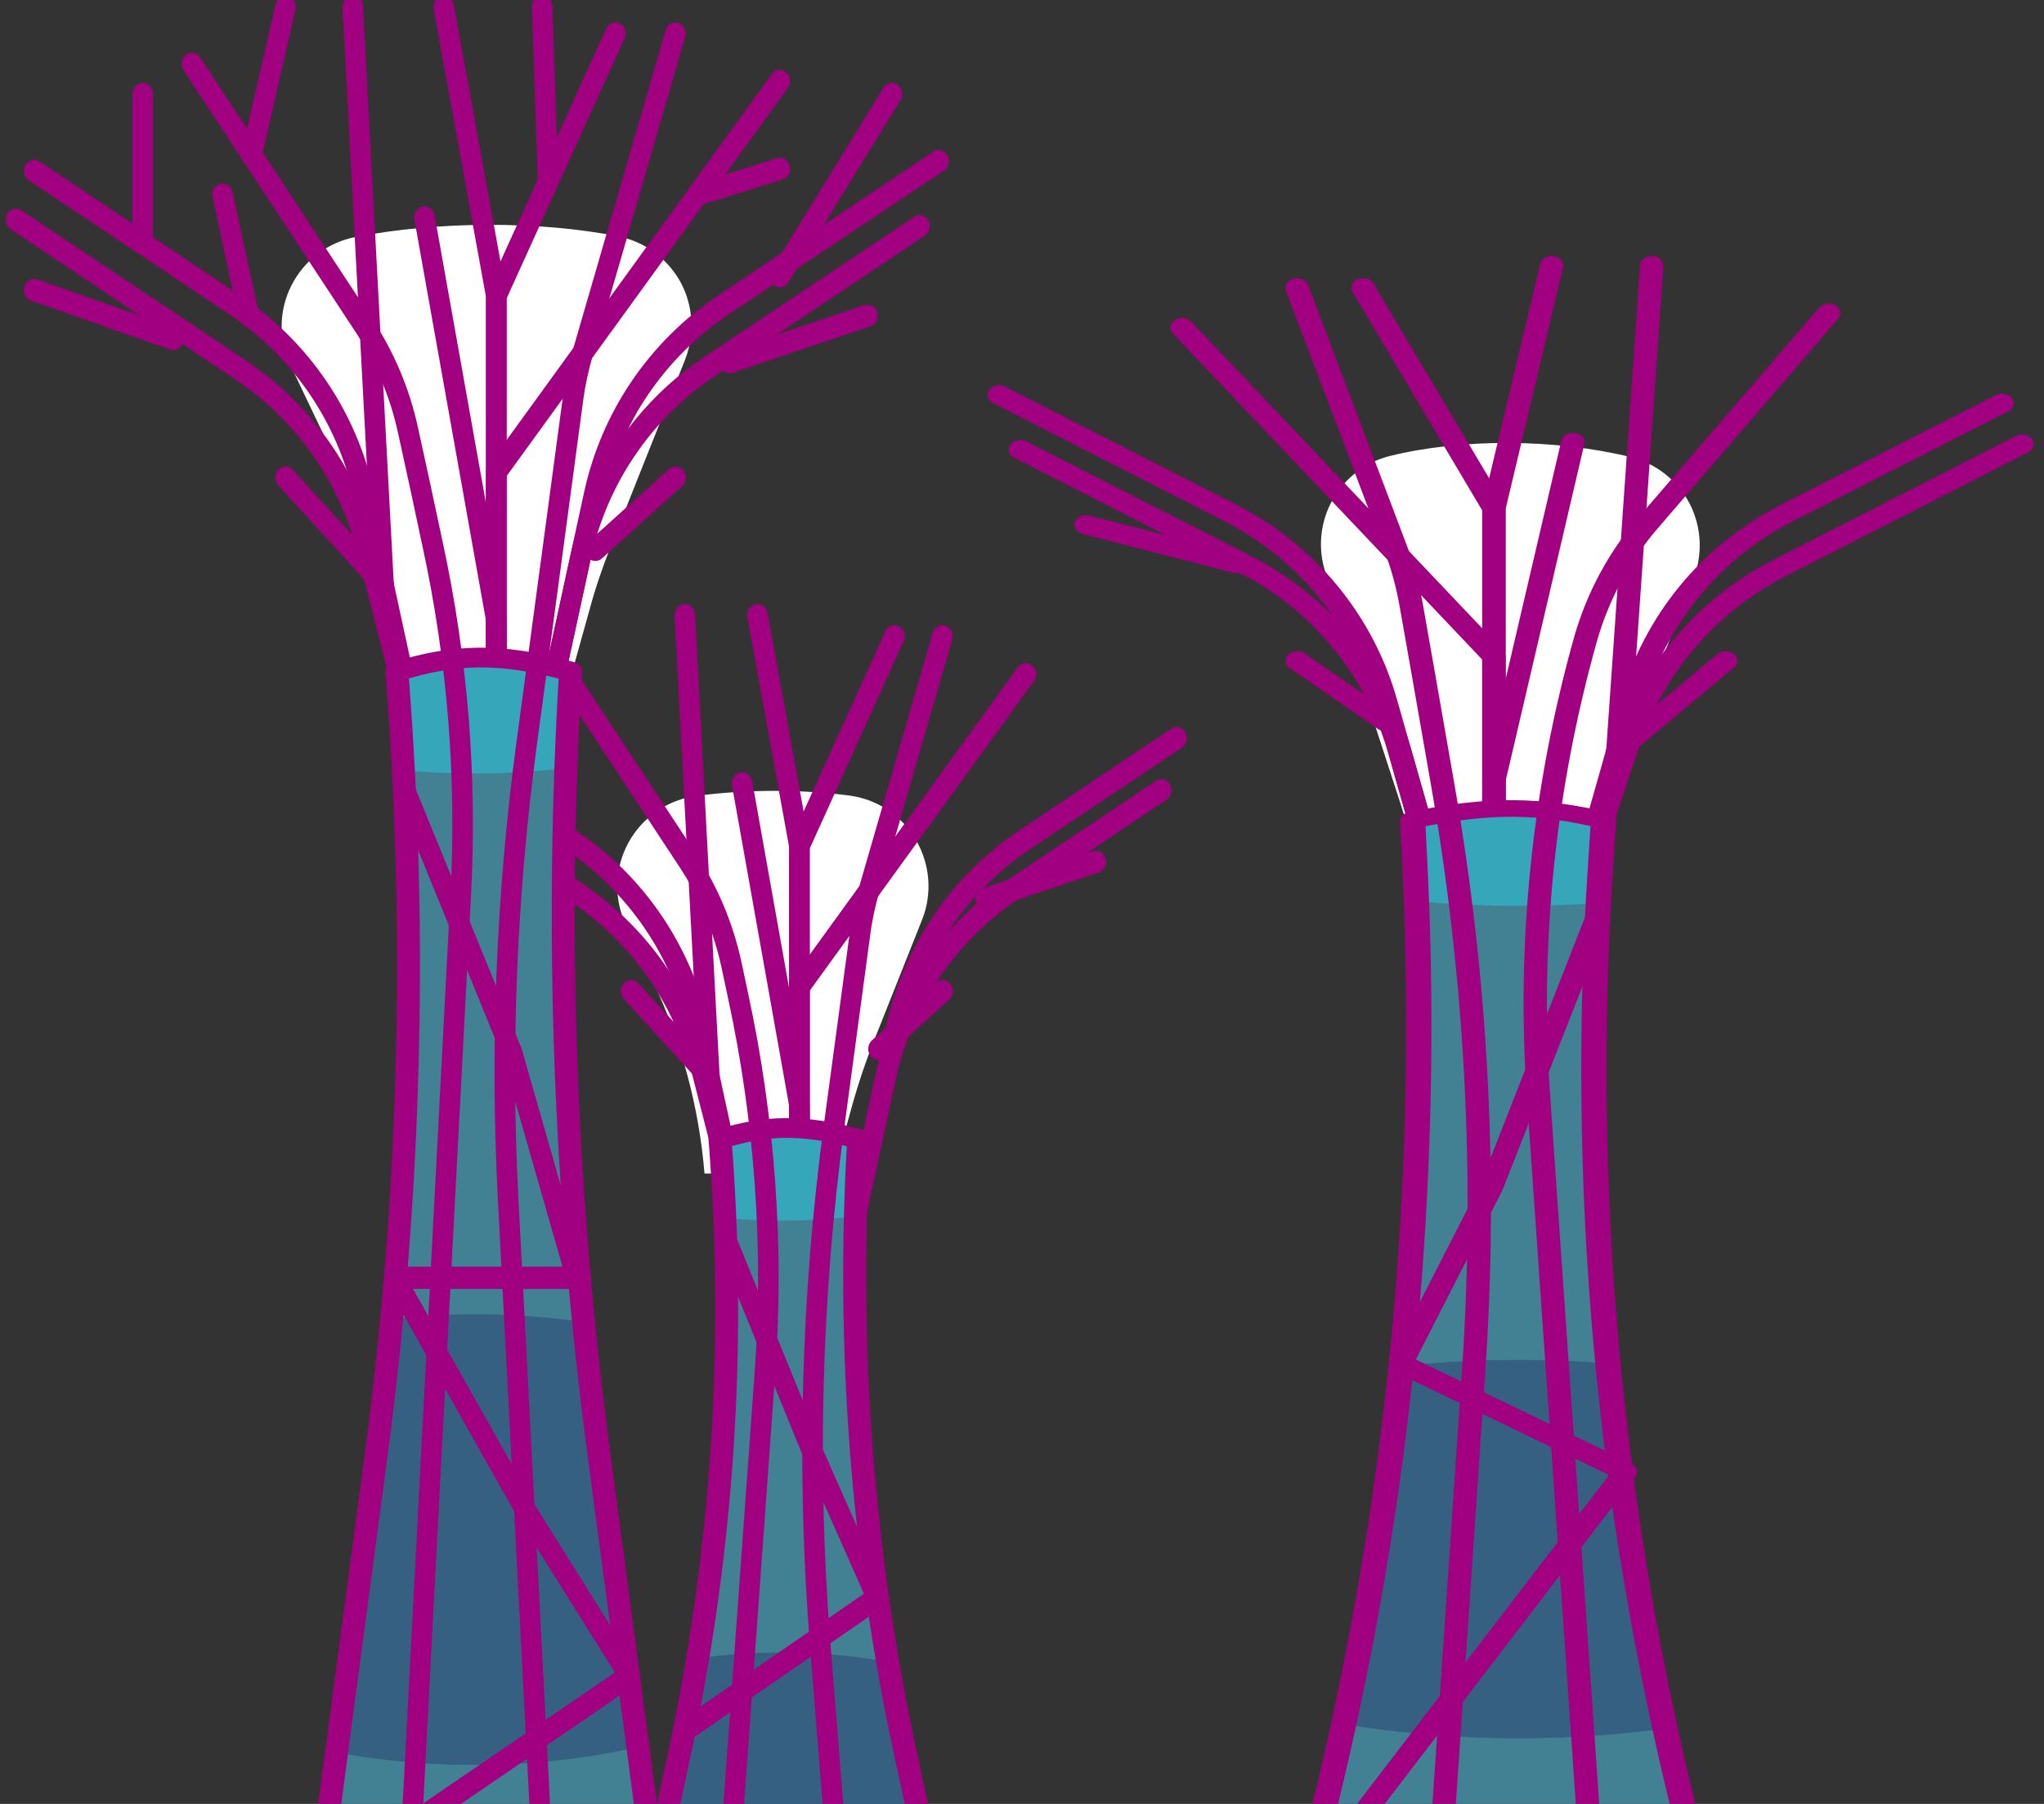 <?xml version="1.0" encoding="UTF-8" standalone="no"?>
<!DOCTYPE svg PUBLIC "-//W3C//DTD SVG 1.1//EN" "http://www.w3.org/Graphics/SVG/1.1/DTD/svg11.dtd">
<svg width="100%" height="100%" viewBox="0 0 597 527" version="1.1" xmlns="http://www.w3.org/2000/svg" xmlns:xlink="http://www.w3.org/1999/xlink" xml:space="preserve" xmlns:serif="http://www.serif.com/" style="fill-rule:evenodd;clip-rule:evenodd;stroke-linecap:round;stroke-linejoin:round;stroke-miterlimit:1.5;">
    <rect x="0" y="0" width="597" height="527" fill="#333333" stroke="none"/>
    <g transform="matrix(1,0,0,1,-15260.6,-4056.15)">
        <g id="Artboard7" transform="matrix(1.241,0,0,1,5183.59,1226.15)">
            <rect x="8119" y="2830" width="481" height="527" style="fill:none;"/>
            <clipPath id="_clip1">
                <rect x="8119" y="2830" width="481" height="527"/>
            </clipPath>
            <g clip-path="url(#_clip1)">
                <g transform="matrix(0.569,0,0,0.832,453.314,-398.099)">
                    <path d="M13855.5,4202.86C13859.8,4193.68 13858.8,4183.33 13852.9,4174.81C13847.1,4166.29 13836.9,4160.55 13825.4,4159.27C13805.5,4157.05 13782.8,4157.08 13762.2,4159.39C13750.3,4160.71 13739.8,4166.84 13734,4175.86C13728.2,4184.88 13727.9,4195.7 13733.1,4204.96C13736.7,4211.3 13740.4,4217.91 13744,4224.2C13755.9,4245.5 13763.2,4268.47 13765.5,4292C13765.5,4292 13765.5,4292 13765.5,4292L13818.8,4292C13818.8,4292 13823.3,4278.1 13826.7,4267.68C13829.2,4260.17 13832.1,4252.78 13835.5,4245.55C13840.5,4234.8 13848.5,4217.83 13855.5,4202.86Z" style="fill:white;"/>
                </g>
                <g transform="matrix(0.658,0,0,0.883,-770.538,-625.597)">
                    <path d="M13777,4319.65C13777,4319.65 13768.6,4283.87 13761.6,4253.95C13755.6,4228.32 13739.1,4205.85 13715.5,4191.27C13691.9,4176.63 13665.5,4160.33 13665.5,4160.33" style="fill:none;stroke:rgb(161,0,128);stroke-width:7.35px;"/>
                </g>
                <g transform="matrix(0.658,0,0,0.883,-770.538,-625.597)">
                    <path d="M13777,4319.65C13777,4319.65 13769.4,4292.17 13762.6,4267.66C13756,4243.51 13739.9,4222.49 13717.5,4208.63C13691.4,4192.51 13660.3,4173.22 13660.3,4173.22" style="fill:none;stroke:rgb(161,0,128);stroke-width:7.35px;"/>
                </g>
                <g transform="matrix(0.658,0,0,0.883,-770.538,-625.597)">
                    <path d="M13765.3,4269.76L13737.3,4241.4" style="fill:none;stroke:rgb(161,0,128);stroke-width:7.35px;"/>
                </g>
                <g transform="matrix(0.658,0,0,0.883,-770.538,-625.597)">
                    <path d="M13765.3,4269.76L13756.5,4117" style="fill:none;stroke:rgb(161,0,128);stroke-width:7.35px;"/>
                </g>
                <g transform="matrix(0.658,0,0,0.883,-769.88,-625.597)">
                    <path d="M13796.5,4304.76L13796.5,4193.38L13781.5,4117" style="fill:none;stroke:rgb(161,0,128);stroke-width:7.35px;"/>
                </g>
                <g transform="matrix(0.658,0,0,0.883,-769.88,-625.597)">
                    <path d="M13796.5,4304.76L13796.5,4193.38L13830.5,4124" style="fill:none;stroke:rgb(161,0,128);stroke-width:7.35px;"/>
                </g>
                <g transform="matrix(0.658,0,0,0.883,-769.88,-625.597)">
                    <path d="M13796.5,4304.76L13796.5,4240L13877.5,4136.54" style="fill:none;stroke:rgb(161,0,128);stroke-width:7.35px;"/>
                </g>
                <g transform="matrix(0.658,0,0,0.883,-769.88,-625.597)">
                    <path d="M13796.5,4304.76L13796.5,4279L13776,4172.65" style="fill:none;stroke:rgb(161,0,128);stroke-width:7.35px;"/>
                </g>
                <g transform="matrix(0.658,0,0,0.883,-773.171,-625.597)">
                    <path d="M13868.1,4210.88L13907.5,4198.61" style="fill:none;stroke:rgb(161,0,128);stroke-width:7.35px;"/>
                </g>
                <g transform="matrix(0.658,0,0,0.883,-773.171,-625.597)">
                    <path d="M13829.8,4260.51L13852.7,4241.4" style="fill:none;stroke:rgb(161,0,128);stroke-width:7.35px;"/>
                </g>
                <g transform="matrix(-0.658,0,0,0.883,17386.1,-625.597)">
                    <path d="M13777,4319.65C13777,4319.65 13768.6,4283.87 13761.6,4253.95C13755.6,4228.32 13739.1,4205.85 13715.5,4191.27C13690.3,4175.65 13661.3,4157.72 13661.3,4157.72" style="fill:none;stroke:rgb(161,0,128);stroke-width:7.35px;"/>
                </g>
                <g transform="matrix(-0.658,0,0,0.883,17386.1,-625.597)">
                    <path d="M13777,4319.65C13777,4319.65 13771,4293.96 13765.4,4270.11C13759.4,4244.48 13742.9,4222.01 13719.3,4207.43C13694.7,4192.2 13666.8,4174.94 13666.8,4174.94" style="fill:none;stroke:rgb(161,0,128);stroke-width:7.35px;"/>
                </g>
                <g transform="matrix(0.658,0,0,0.702,-772.512,149.813)">
                    <path d="M13821.7,4292C13801.5,4285.39 13788.1,4286.23 13772.1,4292C13772.1,4292 13772.1,4292 13772.1,4292C13778,4378.52 13773,4465.58 13757.1,4550.4C13753.5,4569.61 13751,4583.15 13751,4583.15L13845,4583.15C13845,4583.15 13842.5,4569.53 13838.9,4550.23C13823,4465.47 13817.3,4378.58 13821.7,4292C13821.7,4292 13821.7,4292 13821.7,4292Z" style="fill:rgb(66,128,147);"/>
                    <clipPath id="_clip2">
                        <path d="M13821.7,4292C13801.5,4285.39 13788.1,4286.23 13772.1,4292C13772.1,4292 13772.1,4292 13772.1,4292C13778,4378.52 13773,4465.58 13757.1,4550.4C13753.5,4569.61 13751,4583.15 13751,4583.15L13845,4583.15C13845,4583.15 13842.5,4569.53 13838.9,4550.23C13823,4465.47 13817.3,4378.58 13821.7,4292C13821.7,4292 13821.7,4292 13821.7,4292Z"/>
                    </clipPath>
                    <g clip-path="url(#_clip2)">
                        <g transform="matrix(1,0,0,1.258,51.08,-1200.61)">
                            <ellipse cx="13743.1" cy="4595.5" rx="119.293" ry="59.5" style="fill:rgb(54,96,130);"/>
                        </g>
                        <g transform="matrix(1,0,0,1.258,51.08,-1200.61)">
                            <ellipse cx="13743.1" cy="4595.5" rx="119.293" ry="59.5" style="fill:rgb(54,96,130);"/>
                        </g>
                        <g transform="matrix(1,0,0,1.258,51.08,-1530.09)">
                            <ellipse cx="13743.1" cy="4595.5" rx="119.293" ry="59.5" style="fill:rgb(54,167,187);"/>
                        </g>
                    </g>
                    <path d="M13821.7,4292C13801.5,4285.39 13788.1,4286.23 13772.1,4292C13772.1,4292 13772.1,4292 13772.1,4292C13778,4378.52 13773,4465.58 13757.1,4550.4C13753.5,4569.61 13751,4583.15 13751,4583.15L13845,4583.15C13845,4583.15 13842.5,4569.53 13838.9,4550.23C13823,4465.47 13817.3,4378.58 13821.7,4292C13821.7,4292 13821.7,4292 13821.7,4292Z" style="fill:none;stroke:rgb(161,0,128);stroke-width:8.21px;"/>
                </g>
                <g transform="matrix(0.658,0,0,0.883,-759.647,-625.597)">
                    <path d="M13756.5,4522.57C13756.5,4522.57 13763.6,4432.23 13768.6,4367.91C13771.9,4326.02 13768.6,4283.92 13759,4242.88C13758.2,4239.19 13757.3,4235.67 13756.6,4232.44C13753.7,4220.25 13748.5,4208.66 13741.1,4198.24C13724.1,4174.42 13694,4132 13694,4132" style="fill:none;stroke:rgb(161,0,128);stroke-width:7.35px;"/>
                </g>
                <g transform="matrix(0.658,0,0,0.883,-759.647,-625.597)">
                    <path d="M13794,4522.57C13794,4522.57 13791.3,4491.66 13788.4,4457.8C13783.5,4400.42 13785.1,4342.72 13793.4,4285.67C13797.3,4259.27 13800.9,4233.97 13802.7,4221.84C13803.4,4216.87 13804.6,4211.96 13806.1,4207.15C13812.8,4185.71 13832.1,4124 13832.1,4124" style="fill:none;stroke:rgb(161,0,128);stroke-width:7.35px;"/>
                </g>
                <g transform="matrix(0.658,0,0,0.883,-770.347,-489.046)">
                    <path d="M13756.2,4331.37L13825,4287.48L13801.7,4238.77L13770.8,4168.65" style="fill:none;stroke:rgb(161,0,128);stroke-width:7.35px;"/>
                </g>
                <g transform="matrix(-0.641,0,0,1.145,17317,-1801.08)">
                    <path d="M13861.1,4190.71C13864,4184.59 13863.1,4177.91 13858.6,4172.27C13854.1,4166.64 13846.5,4162.54 13837.5,4160.96C13811.1,4156.43 13776.9,4156.52 13749.1,4161.22C13739.8,4162.83 13731.9,4167.16 13727.4,4173.11C13723,4179.05 13722.5,4186.03 13726,4192.26C13733,4204.8 13742,4220.81 13749.3,4233.7C13757.8,4248.75 13762.9,4264.62 13764.4,4280.75C13765,4287 13765.5,4292 13765.5,4292L13818.8,4292C13818.8,4292 13824.7,4273.79 13828.1,4263.42C13829.6,4258.75 13831.5,4254.13 13833.6,4249.58C13839.5,4236.93 13852.4,4209.44 13861.1,4190.71Z" style="fill:white;"/>
                </g>
                <g transform="matrix(-0.906,0,0,0.928,20972.2,-912.989)">
                    <path d="M13777,4319.65C13777,4319.65 13768.7,4284.2 13761.7,4254.37C13755.7,4228.62 13741.1,4207.08 13721.4,4194.91C13696.5,4179.49 13665.5,4160.33 13665.5,4160.33" style="fill:none;stroke:rgb(161,0,128);stroke-width:6.06px;"/>
                </g>
                <g transform="matrix(-0.906,0,0,0.928,20972.2,-912.989)">
                    <path d="M13777,4319.65C13777,4319.65 13769.4,4292 13762.6,4267.43C13756,4243.54 13741.9,4223.73 13723.4,4212.27C13696.4,4195.58 13660.3,4173.22 13660.3,4173.22" style="fill:none;stroke:rgb(161,0,128);stroke-width:6.06px;"/>
                </g>
                <g transform="matrix(-0.906,0,0,0.928,20972.2,-912.989)">
                    <path d="M13765.3,4269.76L13737.3,4241.4" style="fill:none;stroke:rgb(161,0,128);stroke-width:6.06px;"/>
                </g>
                <g transform="matrix(-0.906,0,0,0.928,20972.2,-912.989)">
                    <path d="M13765.3,4269.76L13756.5,4117" style="fill:none;stroke:rgb(161,0,128);stroke-width:6.06px;"/>
                </g>
                <g transform="matrix(-0.906,0,0,0.928,20971.3,-912.989)">
                    <path d="M13796.5,4304.76L13796.5,4193.38L13781.5,4117" style="fill:none;stroke:rgb(161,0,128);stroke-width:6.06px;"/>
                </g>
                <g transform="matrix(-0.906,0,0,0.928,20971.3,-912.989)">
                    <path d="M13796.5,4304.76L13796.5,4193.38L13830.5,4124" style="fill:none;stroke:rgb(161,0,128);stroke-width:6.06px;"/>
                </g>
                <g transform="matrix(-0.906,0,0,0.928,20971.3,-912.989)">
                    <path d="M13796.5,4304.76L13796.5,4240L13877.5,4136.54" style="fill:none;stroke:rgb(161,0,128);stroke-width:6.06px;"/>
                </g>
                <g transform="matrix(-0.906,0,0,0.928,20971.3,-912.989)">
                    <path d="M13796.5,4304.76L13796.5,4279L13776,4172.65" style="fill:none;stroke:rgb(161,0,128);stroke-width:6.06px;"/>
                </g>
                <g transform="matrix(-0.906,0,0,0.928,20975.9,-912.989)">
                    <path d="M13868.1,4210.88L13907.5,4198.61" style="fill:none;stroke:rgb(161,0,128);stroke-width:6.06px;"/>
                </g>
                <g transform="matrix(-0.906,0,0,0.928,20975.9,-912.989)">
                    <path d="M13829.8,4260.51L13852.7,4241.4" style="fill:none;stroke:rgb(161,0,128);stroke-width:6.06px;"/>
                </g>
                <g transform="matrix(0.906,0,0,0.928,-4021.9,-912.989)">
                    <path d="M13777,4319.65C13777,4319.65 13768.7,4284.2 13761.7,4254.37C13755.7,4228.62 13741.1,4207.08 13721.4,4194.91C13695,4178.59 13661.3,4157.72 13661.3,4157.72" style="fill:none;stroke:rgb(161,0,128);stroke-width:6.06px;"/>
                </g>
                <g transform="matrix(0.906,0,0,0.928,-4021.9,-912.989)">
                    <path d="M13777,4319.65C13777,4319.65 13771.1,4294.26 13765.5,4270.52C13759.5,4244.78 13744.9,4223.24 13725.2,4211.07C13699.4,4195.11 13666.8,4174.94 13666.8,4174.94" style="fill:none;stroke:rgb(161,0,128);stroke-width:6.06px;"/>
                </g>
                <g transform="matrix(-0.906,0,0,0.738,20975,-97.869)">
                    <path d="M13821.7,4292C13801.5,4285.39 13788.1,4286.23 13772.1,4292C13772.1,4292 13772.4,4299.12 13772.9,4310.72C13778.3,4436.48 13770.9,4562.75 13751,4685.09C13751,4685.09 13751,4685.09 13751,4685.09L13845,4685.09C13845,4685.09 13845,4685.09 13845,4685.09C13825.1,4562.68 13817.1,4436.5 13821.1,4310.55C13821.5,4299.05 13821.7,4292 13821.7,4292Z" style="fill:rgb(66,128,147);"/>
                    <clipPath id="_clip3">
                        <path d="M13821.7,4292C13801.5,4285.39 13788.1,4286.23 13772.1,4292C13772.1,4292 13772.4,4299.12 13772.9,4310.72C13778.3,4436.48 13770.9,4562.75 13751,4685.09C13751,4685.09 13751,4685.09 13751,4685.09L13845,4685.09C13845,4685.09 13845,4685.09 13845,4685.09C13825.1,4562.68 13817.1,4436.5 13821.1,4310.55C13821.5,4299.05 13821.7,4292 13821.7,4292Z"/>
                    </clipPath>
                    <g clip-path="url(#_clip3)">
                        <g transform="matrix(1,0,0,1.258,51.08,-1200.61)">
                            <ellipse cx="13743.1" cy="4595.5" rx="119.293" ry="59.5" style="fill:rgb(54,96,130);"/>
                        </g>
                        <g transform="matrix(1,0,0,1.258,51.08,-1200.61)">
                            <ellipse cx="13743.1" cy="4595.5" rx="119.293" ry="59.5" style="fill:rgb(54,96,130);"/>
                        </g>
                        <g transform="matrix(1,0,0,1.258,51.08,-1530.09)">
                            <ellipse cx="13743.1" cy="4595.5" rx="119.293" ry="59.5" style="fill:rgb(54,167,187);"/>
                        </g>
                    </g>
                    <path d="M13821.7,4292C13801.5,4285.39 13788.1,4286.23 13772.1,4292C13772.1,4292 13772.4,4299.12 13772.9,4310.72C13778.3,4436.48 13770.9,4562.75 13751,4685.09C13751,4685.09 13751,4685.09 13751,4685.09L13845,4685.09C13845,4685.09 13845,4685.09 13845,4685.09C13825.1,4562.68 13817.1,4436.5 13821.1,4310.55C13821.5,4299.05 13821.7,4292 13821.7,4292Z" style="fill:none;stroke:rgb(161,0,128);stroke-width:6.57px;"/>
                </g>
                <g transform="matrix(-0.906,0,0,0.928,20957.2,-912.989)">
                    <path d="M13756.5,4603.62C13756.5,4603.62 13764.3,4466.13 13769.4,4377.66C13772.1,4329.42 13767.9,4280.97 13757.1,4234.45C13757.1,4234.45 13757.1,4234.45 13757.1,4234.45C13753.9,4220.98 13748.4,4208.5 13740.8,4197.89C13723.8,4174.01 13694,4132 13694,4132" style="fill:none;stroke:rgb(161,0,128);stroke-width:6.06px;"/>
                </g>
                <g transform="matrix(-0.906,0,0,0.928,20957.2,-912.989)">
                    <path d="M13794,4603.62C13794,4603.62 13789.8,4529.4 13786.2,4464.89C13782.7,4402.85 13785.5,4340.53 13794.4,4279.28C13797.7,4256.29 13800.8,4234.91 13802.5,4223.34C13803.4,4217.38 13804.7,4211.53 13806.5,4205.87C13813.5,4183.36 13832.1,4124 13832.1,4124" style="fill:none;stroke:rgb(161,0,128);stroke-width:6.06px;"/>
                </g>
                <g transform="matrix(-0.906,0,0,0.928,20972,-769.445)">
                    <path d="M13841.7,4466.31L13763.1,4342.03L13821.4,4307.99L13797.9,4252.33L13770.8,4168.65" style="fill:none;stroke:rgb(161,0,128);stroke-width:6.06px;"/>
                </g>
                <g transform="matrix(0.713,0,0,1.041,-1600.13,-1432.41)">
                    <path d="M13859,4195.4C13862.2,4188.36 13861.7,4180.44 13857.5,4173.77C13853.2,4167.11 13845.7,4162.38 13837,4160.88C13810.9,4156.49 13777.5,4156.54 13750.1,4161.06C13740.9,4162.59 13733.2,4167.62 13729,4174.68C13724.8,4181.75 13724.7,4190.06 13728.8,4197.19C13734.1,4206.74 13740.3,4217.66 13745.8,4227.49C13756.6,4246.61 13763.1,4267.24 13765.2,4288.37C13765.4,4290.61 13765.5,4292 13765.5,4292L13818.8,4292C13818.8,4292 13824,4275.95 13827.5,4265.41C13829.4,4259.41 13831.8,4253.52 13834.5,4247.73C13840.2,4235.53 13850.8,4212.85 13859,4195.4Z" style="fill:white;"/>
                </g>
                <g transform="matrix(0.824,0,0,1.105,-3132.26,-1717.22)">
                    <path d="M13777,4319.65C13777,4319.65 13767,4277.02 13759.7,4245.91C13754.9,4225.44 13741.7,4207.49 13722.9,4195.84C13697.8,4180.27 13665.5,4160.33 13665.5,4160.33" style="fill:none;stroke:rgb(161,0,128);stroke-width:5.87px;"/>
                </g>
                <g transform="matrix(0.824,0,0,1.105,-3132.26,-1717.22)">
                    <path d="M13777,4319.65C13777,4319.65 13767.7,4286.13 13760.5,4260.12C13755.2,4240.82 13742.4,4224.03 13724.5,4212.96C13697.4,4196.2 13660.3,4173.22 13660.3,4173.22" style="fill:none;stroke:rgb(161,0,128);stroke-width:5.87px;"/>
                </g>
                <g transform="matrix(0.824,0,0,1.105,-3132.26,-1717.22)">
                    <path d="M13696.5,4179.51L13696.5,4140" style="fill:none;stroke:rgb(161,0,128);stroke-width:5.87px;"/>
                </g>
                <g transform="matrix(0.824,0,0,1.105,-3132.26,-1717.22)">
                    <path d="M13705.2,4204.74L13665.5,4191.82" style="fill:none;stroke:rgb(161,0,128);stroke-width:5.87px;"/>
                </g>
                <g transform="matrix(0.824,0,0,1.105,-3132.26,-1717.22)">
                    <path d="M13726.8,4198.61L13719.3,4166.56" style="fill:none;stroke:rgb(161,0,128);stroke-width:5.87px;"/>
                </g>
                <g transform="matrix(0.824,0,0,1.105,-3132.26,-1717.22)">
                    <path d="M13737.3,4117L13727.6,4156.08" style="fill:none;stroke:rgb(161,0,128);stroke-width:5.87px;"/>
                </g>
                <g transform="matrix(0.824,0,0,1.105,-3132.26,-1717.22)">
                    <path d="M13765.3,4269.76L13737.3,4241.4" style="fill:none;stroke:rgb(161,0,128);stroke-width:5.87px;"/>
                </g>
                <g transform="matrix(0.824,0,0,1.105,-3132.26,-1717.22)">
                    <path d="M13765.3,4269.76L13756.5,4117" style="fill:none;stroke:rgb(161,0,128);stroke-width:5.87px;"/>
                </g>
                <g transform="matrix(0.824,0,0,1.105,-3131.44,-1717.22)">
                    <path d="M13796.5,4304.76L13796.5,4193.38L13781.5,4117" style="fill:none;stroke:rgb(161,0,128);stroke-width:5.87px;"/>
                </g>
                <g transform="matrix(0.824,0,0,1.105,-3131.44,-1717.22)">
                    <path d="M13796.5,4304.76L13796.5,4193.38L13830.5,4124" style="fill:none;stroke:rgb(161,0,128);stroke-width:5.87px;"/>
                </g>
                <g transform="matrix(0.824,0,0,1.105,-3131.44,-1717.22)">
                    <path d="M13811.3,4163.16L13809.6,4117" style="fill:none;stroke:rgb(161,0,128);stroke-width:5.87px;"/>
                </g>
                <g transform="matrix(0.824,0,0,1.105,-3131.44,-1717.22)">
                    <path d="M13796.5,4304.76L13796.5,4240L13877.5,4136.54" style="fill:none;stroke:rgb(161,0,128);stroke-width:5.87px;"/>
                </g>
                <g transform="matrix(0.824,0,0,1.105,-3131.44,-1717.22)">
                    <path d="M13854,4166.56L13877.5,4159.76" style="fill:none;stroke:rgb(161,0,128);stroke-width:5.87px;"/>
                </g>
                <g transform="matrix(0.824,0,0,1.105,-3131.44,-1717.22)">
                    <path d="M13796.5,4304.76L13796.5,4279L13776,4172.65" style="fill:none;stroke:rgb(161,0,128);stroke-width:5.87px;"/>
                </g>
                <g transform="matrix(0.824,0,0,1.105,-3135.56,-1717.22)">
                    <path d="M13882.5,4188.15L13914.5,4140" style="fill:none;stroke:rgb(161,0,128);stroke-width:5.87px;"/>
                </g>
                <g transform="matrix(0.824,0,0,1.105,-3135.56,-1717.22)">
                    <path d="M13868.1,4210.88L13907.5,4198.61" style="fill:none;stroke:rgb(161,0,128);stroke-width:5.87px;"/>
                </g>
                <g transform="matrix(0.824,0,0,1.105,-3135.56,-1717.22)">
                    <path d="M13829.8,4260.51L13852.7,4241.4" style="fill:none;stroke:rgb(161,0,128);stroke-width:5.87px;"/>
                </g>
                <g transform="matrix(-0.824,0,0,1.105,19597.9,-1717.22)">
                    <path d="M13777,4319.65C13777,4319.65 13767,4277.02 13759.7,4245.91C13754.9,4225.44 13741.7,4207.49 13722.9,4195.84C13696.3,4179.4 13661.3,4157.72 13661.3,4157.72" style="fill:none;stroke:rgb(161,0,128);stroke-width:5.87px;"/>
                </g>
                <g transform="matrix(-0.824,0,0,1.105,19597.9,-1717.22)">
                    <path d="M13777,4319.65C13777,4319.65 13769.5,4287.77 13763.5,4262.07C13758.7,4241.6 13745.5,4223.65 13726.7,4212C13700.7,4195.9 13666.8,4174.94 13666.8,4174.94" style="fill:none;stroke:rgb(161,0,128);stroke-width:5.87px;"/>
                </g>
                <g transform="matrix(0.824,0,0,0.879,-3134.73,-746.485)">
                    <path d="M13821.7,4292C13801.5,4285.39 13788.1,4286.23 13772.1,4292C13772.1,4292 13772.1,4292 13772.1,4292C13778,4378.75 13776,4465.98 13766.2,4552.24C13758.6,4618.4 13751,4685.09 13751,4685.09L13845,4685.09C13845,4685.09 13837.4,4618.29 13829.8,4552.06C13820,4465.88 13817.2,4378.79 13821.7,4292C13821.7,4292 13821.7,4292 13821.7,4292Z" style="fill:rgb(66,128,147);"/>
                    <clipPath id="_clip4">
                        <path d="M13821.7,4292C13801.5,4285.39 13788.1,4286.23 13772.1,4292C13772.1,4292 13772.1,4292 13772.1,4292C13778,4378.75 13776,4465.98 13766.2,4552.24C13758.6,4618.4 13751,4685.09 13751,4685.09L13845,4685.09C13845,4685.09 13837.4,4618.29 13829.8,4552.06C13820,4465.88 13817.2,4378.79 13821.7,4292C13821.7,4292 13821.7,4292 13821.7,4292Z"/>
                    </clipPath>
                    <g clip-path="url(#_clip4)">
                        <g transform="matrix(1,0,0,1.258,51.08,-1200.61)">
                            <ellipse cx="13743.1" cy="4595.5" rx="119.293" ry="59.5" style="fill:rgb(54,96,130);"/>
                        </g>
                        <g transform="matrix(1,0,0,1.258,51.08,-1200.61)">
                            <ellipse cx="13743.1" cy="4595.5" rx="119.293" ry="59.5" style="fill:rgb(54,96,130);"/>
                        </g>
                        <g transform="matrix(1,0,0,1.258,51.08,-1530.09)">
                            <ellipse cx="13743.1" cy="4595.5" rx="119.293" ry="59.5" style="fill:rgb(54,167,187);"/>
                        </g>
                    </g>
                    <path d="M13821.7,4292C13801.5,4285.39 13788.1,4286.23 13772.1,4292C13772.1,4292 13772.1,4292 13772.1,4292C13778,4378.75 13776,4465.98 13766.2,4552.24C13758.6,4618.4 13751,4685.09 13751,4685.09L13845,4685.09C13845,4685.09 13837.4,4618.29 13829.8,4552.06C13820,4465.88 13817.2,4378.79 13821.7,4292C13821.7,4292 13821.7,4292 13821.7,4292Z" style="fill:none;stroke:rgb(161,0,128);stroke-width:6.55px;"/>
                </g>
                <g transform="matrix(0.824,0,0,1.105,-3118.63,-1717.22)">
                    <path d="M13756.5,4603.63C13756.5,4603.63 13766,4435.93 13770.8,4351.77C13772.6,4320.57 13769.9,4289.28 13762.7,4258.75C13760.2,4247.86 13757.7,4237.01 13755.7,4228.73C13753.4,4218.99 13749.2,4209.73 13743.3,4201.41C13727,4178.43 13694,4132 13694,4132" style="fill:none;stroke:rgb(161,0,128);stroke-width:5.87px;"/>
                </g>
                <g transform="matrix(0.824,0,0,1.105,-3118.63,-1717.22)">
                    <path d="M13794,4603.63C13794,4603.63 13788.2,4500.29 13784.3,4431.51C13782.1,4391.58 13783.9,4351.55 13789.6,4311.92C13794.8,4276.42 13800.7,4235.42 13802.9,4220.34C13803.5,4216.37 13804.4,4212.45 13805.6,4208.6C13811.9,4188.67 13832.1,4124 13832.1,4124" style="fill:none;stroke:rgb(161,0,128);stroke-width:5.87px;"/>
                </g>
                <g transform="matrix(0.824,0,0,1.105,-3132.02,-1546.27)">
                    <path d="M13751,4456.68L13835.2,4403.48L13805.2,4359.13L13768.2,4298.26L13820.1,4298.26L13801.7,4238.77L13770.8,4168.65" style="fill:none;stroke:rgb(161,0,128);stroke-width:5.87px;"/>
                </g>
            </g>
        </g>
    </g>
</svg>
